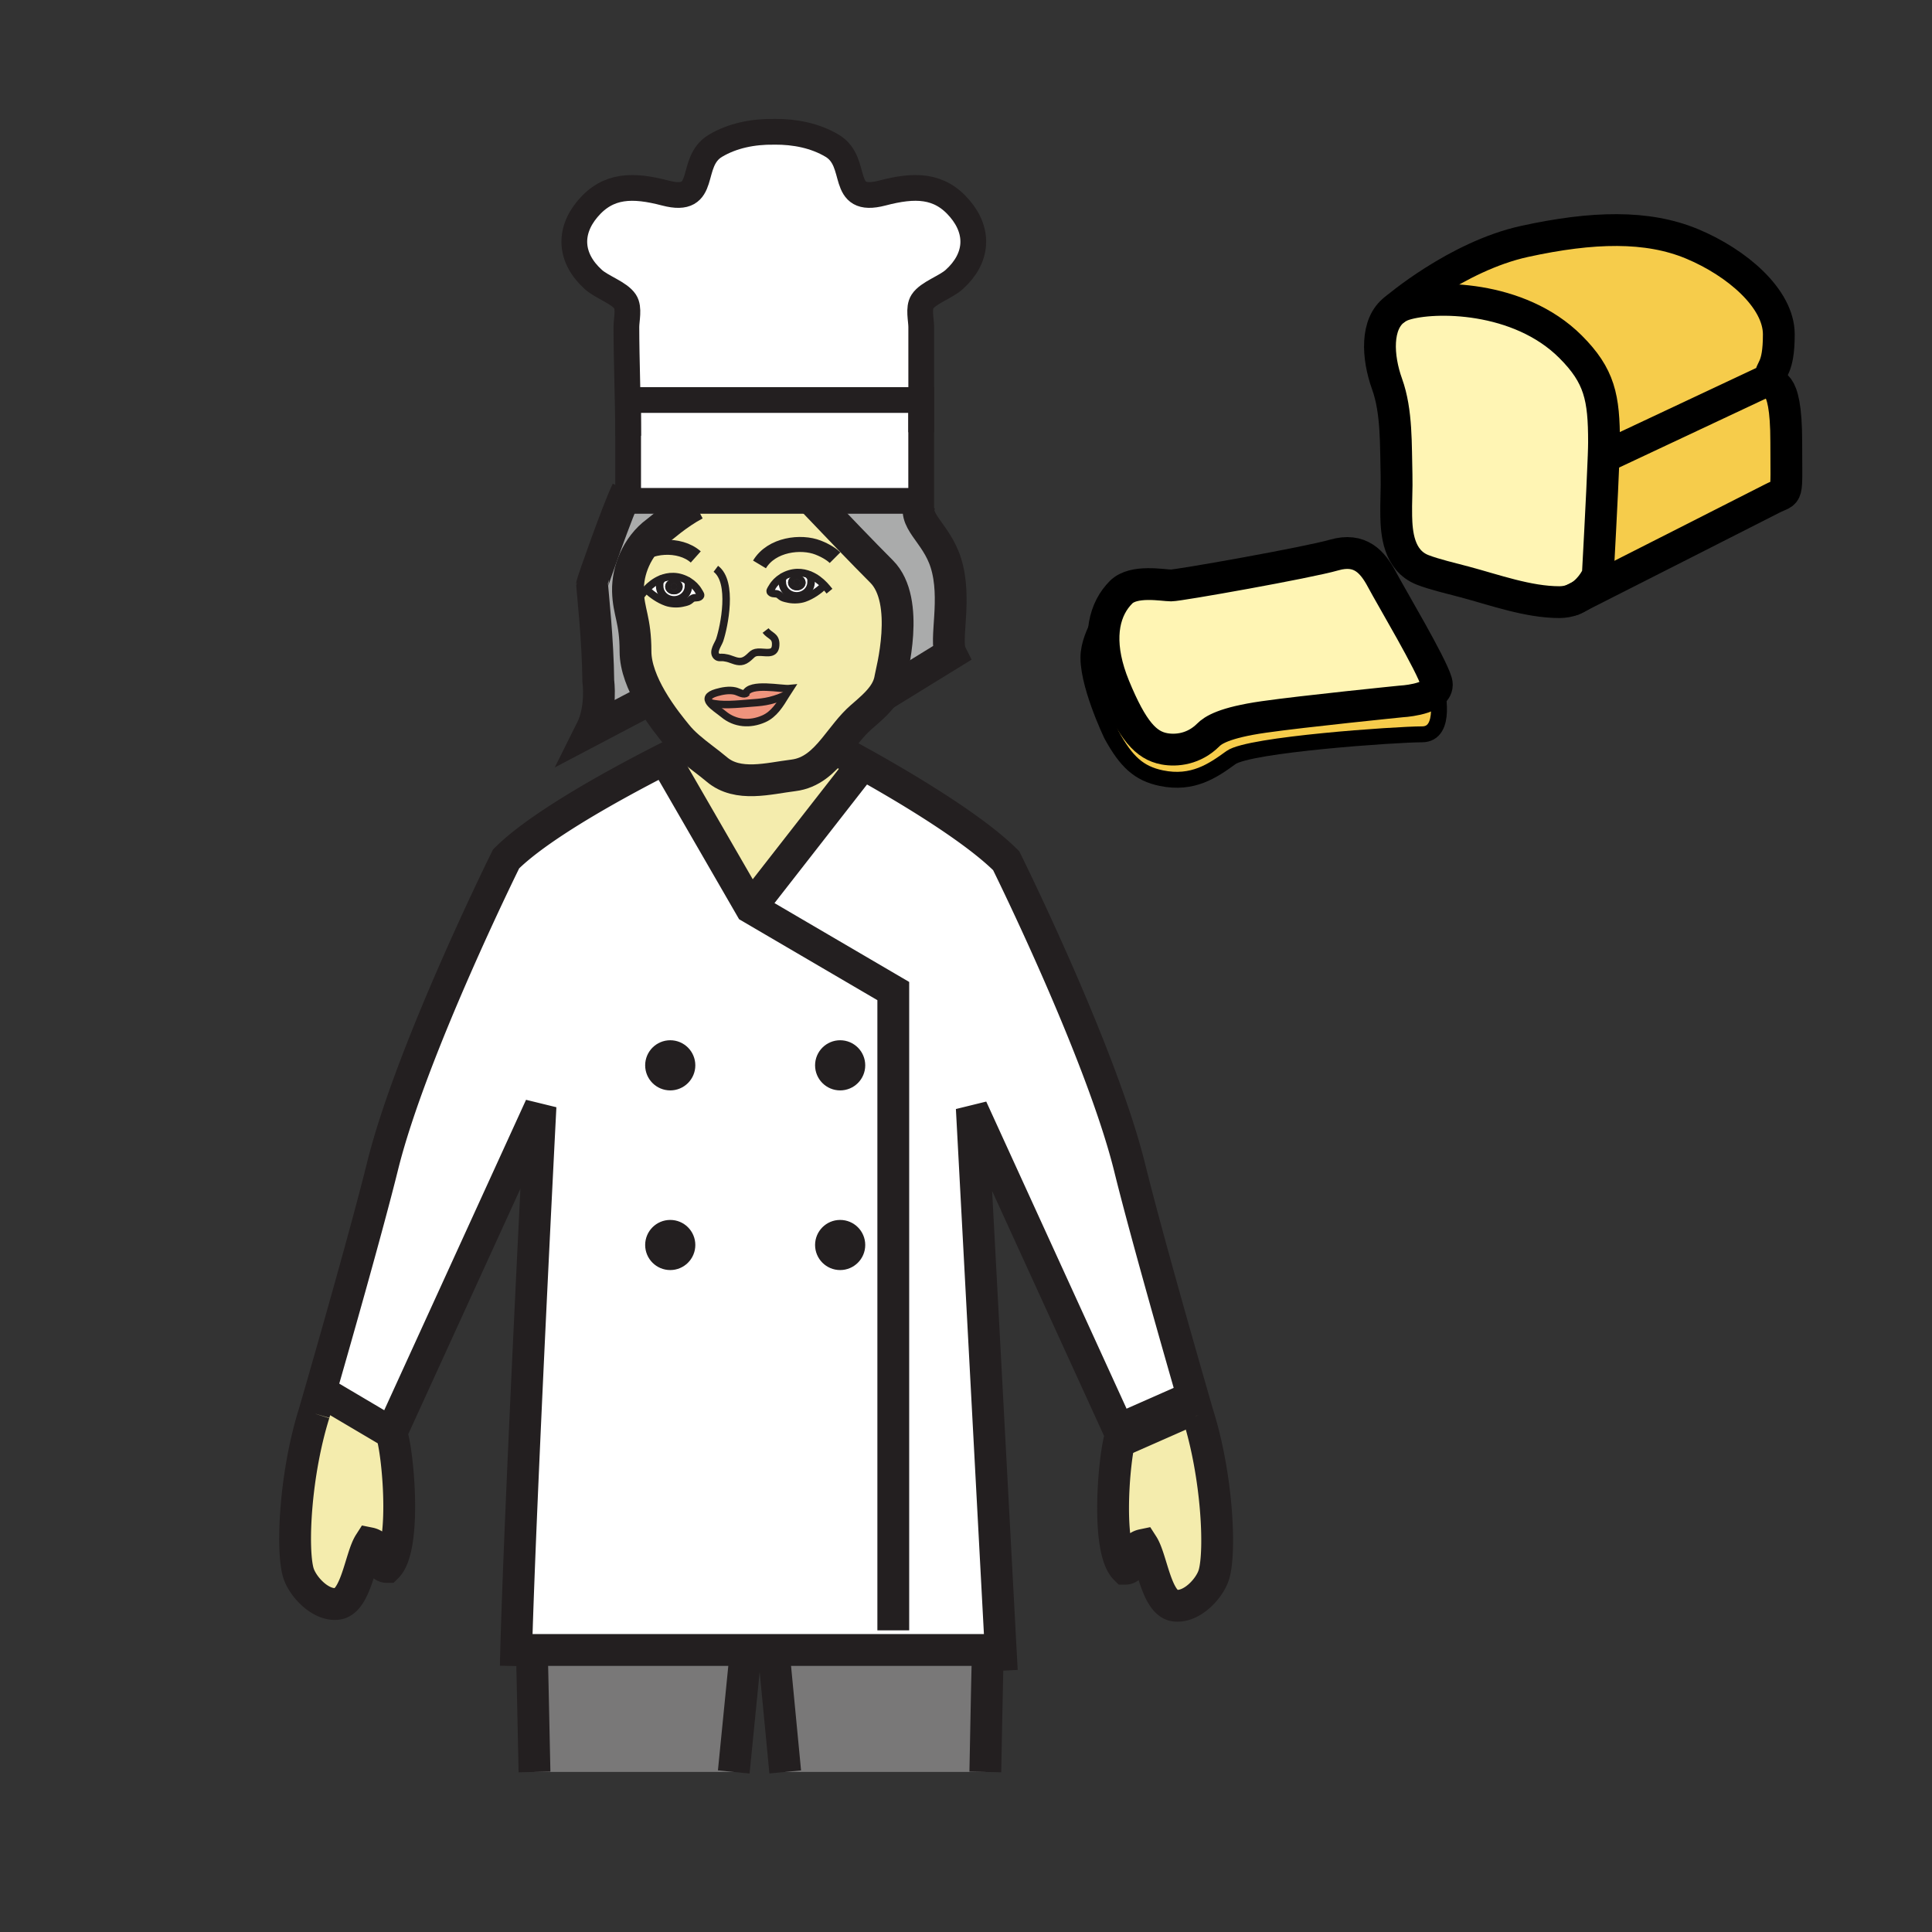 <?xml version="1.0"?><svg xmlns="http://www.w3.org/2000/svg" width="850.394" height="850.394" viewBox="0 0 850.394 850.394" overflow="visible"><rect x="0" y="0" width="850.394" height="850.394" fill="#333333" stroke="none"/><path d="M327.95 726.26v3.521l-4.98 50.16h-87.7c-.42-19.12-.82-39.631-1.17-53.681h93.85zM434.73 726.26v4.221c-.311 11.579-.65 30.939-1.03 49.46h-88.07l-4.8-50.08v-3.601h93.9z" fill="#797878"></path><path d="M490.94 263.6c-6.091 8.35-7.601 21.3-.5 38.61 8.01 19.48 14.06 25.9 22.01 27.38 5.38 1.01 13.109.18 19.399-6.1 2.03-2.04 6.82-5.39 24.42-7.91 17.601-2.52 60.351-6.82 60.351-6.82s13.82-.67 15.62-6.11c.13.53 5.02 20.57-6.3 20.57-11.45 0-76.221 4.48-84.12 10.24-7.91 5.75-16.801 11.92-30.641 9.05-9.87-2.05-15.43-7.19-21.91-19.02 0 0-11.51-23.9-10.06-36.28 1.291-11.01 11.121-22.88 11.731-23.61zM779.15 166.82L706 201.2h-.14c.109-2.92.17-5.21.17-6.54 0-19.66-1.91-29.21-14.74-42.04-22.771-22.76-60.29-22.63-73.11-18.54-1.62.52-3.029 1.24-4.25 2.15l-.01-.01s27.17-23.42 57.19-29.97c30-6.55 54.02-7.1 73.67 1.09 19.64 8.18 38.189 24 38.189 39.83s-3.819 14.74-3.819 19.65z" fill="#f6cc4b"></path><path d="M786.25 194.66c0 25.64 1.09 20.99-6.28 24.82-4.22 2.18-68.96 35-84.439 42.85 5.42-3.55 7.77-9.29 7.77-9.29s1.96-35.65 2.561-51.84H706l73.15-34.38c0 4.91 7.1-3.28 7.1 27.84z" fill="#f6cc4b"></path><path d="M632.25 300.14c.27.93.25 1.77-.01 2.51-1.8 5.44-15.62 6.11-15.62 6.11s-42.75 4.3-60.351 6.82c-17.6 2.52-22.39 5.87-24.42 7.91-6.29 6.28-14.02 7.11-19.399 6.1-7.95-1.48-14-7.9-22.01-27.38-7.101-17.31-5.591-30.26.5-38.61.02-.03.029-.04.029-.04a25.032 25.032 0 0 1 2.49-2.9c5.55-5.56 18.44-2.97 22.01-2.97 3.58 0 60.271-10.07 71.73-13.38 11.49-3.31 16.97 3.03 21.13 10.86 4.171 7.83 21.691 37.22 23.921 44.97zM706.03 194.66c0 1.33-.061 3.62-.17 6.54-.601 16.19-2.561 51.84-2.561 51.84s-2.35 5.74-7.77 9.29c-1.84.92-2.98 1.5-3.25 1.64l-.061.03c-1.72.65-3.66 1.04-5.83 1.04-13.77 0-28.529-5.38-41.689-8.89-5.16-1.37-13.49-3.33-18.53-5.31-10.72-4.22-11.43-16.59-11.6-23.53-.15-6.07.3-12.3.13-18.45-.36-12.78.229-27.65-4.17-39.85-4.29-11.93-5.04-26.56 3.399-32.78 1.221-.91 2.63-1.63 4.25-2.15 12.82-4.09 50.34-4.22 73.11 18.54 12.832 12.83 14.742 22.38 14.742 42.04z" fill="#fff5b4"></path><path fill="#fff" d="M405.47 176.07v44.39H276.48v-44.39z"></path><path d="M340.9 58c9.04-.07 17.95 1.73 25.36 6.14 12.2 7.26 2.72 25.9 22.12 20.82 14.15-3.71 25.14-3.74 34.16 6.96 8.55 10.12 7.76 21.8-2.49 31.07-3.81 3.45-11.49 5.86-14.03 9.75-1.87 2.87-.53 8.06-.53 11.17v32.16H276.48v15.74c0-13.76-.77-34.13-.77-47.89 0-3.12 1.32-8.31-.55-11.17-2.54-3.89-10.22-6.31-14.02-9.75-10.26-9.28-11.03-20.96-2.5-31.07 9.03-10.71 20.02-10.67 34.17-6.97 19.4 5.09 9.92-13.55 22.12-20.81 7.51-4.47 16.53-6.26 25.69-6.14l.28-.01z" fill="#fff"></path><path d="M276.48 220.46H306V222c-8.01 4.25-14.71 10.39-17.12 12.16-4.16 3.06-7.47 7.39-9.63 12.26-1.94 4.35-2.95 9.13-2.84 13.79.23 9.25 3.31 12.57 3.31 26.49 0 6.99 3.16 14.47 6.87 20.88l-26.39 13.88c4.83-9.64 3.15-21.56 3.15-21.56-.19-18.33-2.43-38.33-2.74-42.66-.04-.57 11.47-33.31 15.39-41.24h.48v4.46zM418.54 287.74l-29.92 18.42c1.67-2.33 2.88-4.88 3.29-7.79.28-1.96 9.11-33.82-3.87-46.81-8.06-8.07-20.11-20.63-29.81-30.83v-.27h47.24c-4.81 8.49 6.53 13.54 10.86 27.29 4.98 15.79-.73 34.11 2.21 39.99z" fill="#aaabab" class="aac-hair-fill"></path><path d="M329.74 309.53c5-.4 9.08-.44 16.14-3.62-2.52 4.14-5.17 8.49-9.68 10.48-6.1 2.7-12.64 2.17-17.67-1.99-1.86-1.54-4.76-3.36-6.08-5.1 4.96 1.45 12.32.62 17.29.23z" fill="#ef947d"></path><path d="M328.15 305.29c1.98-5.02 15.83-1.83 19.51-2.2-.6.91-1.18 1.86-1.78 2.82-7.06 3.18-11.14 3.22-16.14 3.62-4.97.39-12.33 1.22-17.29-.23-1.28-1.68-1.08-3.28 2.97-4.45 2.51-.72 5.52-1.29 8.11-.69 1.37.31 3.38 1.63 4.62 1.13z" fill="#ef947d"></path><path d="M344.18 254.09c2.04-1.27 4.43-2.03 6.77-2.08 2.03-.05 3.94.37 5.7 1.13l-.22.55c.69.96.57 1.29.57 2.53 0 3.34-2.83 6.04-6.33 6.04-3.48 0-6.32-2.7-6.32-6.04 0-.92-.25-.83.15-1.62l-.32-.51zm6.56-1.02c-2.13 0-3.86 1.51-3.86 3.39 0 1.87 1.73 3.38 3.86 3.38 2.12 0 3.85-1.51 3.85-3.38 0-1.88-1.73-3.39-3.85-3.39z" fill="#fff"></path><path d="M344.35 256.22c0 3.34 2.84 6.04 6.32 6.04 3.5 0 6.33-2.7 6.33-6.04 0-1.24.12-1.57-.57-2.53l.22-.55c2.35.99 4.45 2.59 6.26 4.5l-.14.13c-2.49 2.3-5.37 4.36-8.69 5.54-2.01.72-4.77.84-6.88.41-.89-.18-1.99-.4-2.82-.79-.69-.32-1.28-1.06-1.93-1.36-.97-.45-2.05-.05-2.95-.62-1.06-.65-.26-1.39.35-2.46 1-1.77 2.53-3.28 4.33-4.4l.32.51c-.4.79-.15.7-.15 1.62zM296.64 261.61c2.12 0 3.84-1.51 3.84-3.39 0-1.87-1.72-3.38-3.84-3.38-2.13 0-3.85 1.51-3.85 3.38 0 1.88 1.72 3.39 3.85 3.39zm6.37-3.61c0 3.33-2.82 6.03-6.31 6.03-3.49 0-6.33-2.7-6.33-6.03 0-1.26-.12-1.58.56-2.54l-.22-.55c1.77-.76 3.68-1.18 5.71-1.13 2.35.05 4.74.82 6.78 2.09l-.32.51c.39.78.13.69.13 1.62z" fill="#fff"></path><path d="M296.7 264.03c3.49 0 6.31-2.7 6.31-6.03 0-.93.26-.84-.13-1.62l.32-.51c1.8 1.12 3.33 2.63 4.33 4.39.6 1.07 1.41 1.81.34 2.47-.9.55-1.99.16-2.95.61-.65.3-1.24 1.05-1.93 1.36-.83.39-1.93.61-2.82.79-2.1.44-4.87.31-6.88-.41-3.32-1.19-6.2-3.24-8.69-5.54l-.14-.13c1.81-1.9 3.9-3.5 6.25-4.5l.22.55c-.68.96-.56 1.28-.56 2.54 0 3.33 2.84 6.03 6.33 6.03z" fill="#fff"></path><path d="M527.38 622.94c8.36 26.63 9.94 59.449 7.021 69.84-1.71 6.16-9.66 14.84-17.181 13.96-8.29-.91-10.2-20.471-14.21-26.71-6.279 1.31-3.06 10.47-7.7 10.47-4.02-4.01-5.369-15.06-5.369-26.63 0-13.65 1.88-28.021 3.47-32.37L524 618l1.8-.52c1 3.48 1.58 5.46 1.58 5.46zM172.26 630.71c1.58 4.35 3.46 18.69 3.46 32.33 0 11.59-1.35 22.66-5.38 26.68-4.61 0-1.41-9.18-7.72-10.45-3.99 6.221-5.9 25.78-14.2 26.69-7.48.89-15.45-7.83-17.17-13.95-2.92-10.41-1.35-43.22 7.01-69.87l2.37-8.18 3.37.04 28.26 16.71zM362.91 257.64c-1.81-1.91-3.91-3.51-6.26-4.5-1.76-.76-3.67-1.18-5.7-1.13-2.34.05-4.73.81-6.77 2.08-1.8 1.12-3.33 2.63-4.33 4.4-.61 1.07-1.41 1.81-.35 2.46.9.57 1.98.17 2.95.62.65.3 1.24 1.04 1.93 1.36.83.39 1.93.61 2.82.79 2.11.43 4.87.31 6.88-.41 3.32-1.18 6.2-3.24 8.69-5.54l.14-.13zm-17.03 48.27c.6-.96 1.18-1.91 1.78-2.82-3.68.37-17.53-2.82-19.51 2.2-1.24.5-3.25-.82-4.62-1.13-2.59-.6-5.6-.03-8.11.69-4.05 1.17-4.25 2.77-2.97 4.45 1.32 1.74 4.22 3.56 6.08 5.1 5.03 4.16 11.57 4.69 17.67 1.99 4.51-1.99 7.16-6.34 9.68-10.48zm-61.42-46.5l.14.13c2.49 2.3 5.37 4.35 8.69 5.54 2.01.72 4.78.85 6.88.41.89-.18 1.99-.4 2.82-.79.69-.31 1.28-1.06 1.93-1.36.96-.45 2.05-.06 2.95-.61 1.07-.66.26-1.4-.34-2.47-1-1.76-2.53-3.27-4.33-4.39-2.04-1.27-4.43-2.04-6.78-2.09-2.03-.05-3.94.37-5.71 1.13-2.35 1-4.44 2.6-6.25 4.5zm18.66 69.39c-1.96-1.71-3.78-3.52-5.34-5.48-1.62-2.03-6.79-8.14-11.19-15.74-3.71-6.41-6.87-13.89-6.87-20.88 0-13.92-3.08-17.24-3.31-26.49-.11-4.66.9-9.44 2.84-13.79 2.16-4.87 5.47-9.2 9.63-12.26 2.41-1.77 9.11-7.91 17.12-12.16v-1.54h52.23v.27c9.7 10.2 21.75 22.76 29.81 30.83 12.98 12.99 4.15 44.85 3.87 46.81-.41 2.91-1.62 5.46-3.29 7.79-2.54 3.51-6.11 6.52-9.5 9.45-4.47 3.87-8.05 9.06-11.93 13.77-4.8 5.84-10.05 10.94-17.99 11.91-10.8 1.32-24.38 5.26-33.66-2.59-3.88-3.28-8.42-6.4-12.42-9.9z" fill="#f4ecad" class="aac-skin-fill"></path><path d="M379.82 336.24l-49.36 63.27-37.84-65.5c4.85-2.46 8.56-4.28 10.5-5.21 4 3.5 8.54 6.62 12.42 9.9 9.28 7.85 22.86 3.91 33.66 2.59 7.94-.97 13.19-6.07 17.99-11.91 1.94 1.02 6.53 3.46 12.63 6.86z" fill="#f4ecad" class="aac-skin-fill"></path><path d="M234.1 726.26h-3.41l-3.48-.109c1.86-67.511 10.7-239.15 10.7-239.15l-65.65 143.71L144 614l-3.37-.04c5.81-20.18 20.83-72.69 27.77-100.72 12.63-51.01 54.36-135.17 54.36-135.17 10.62-10.62 31.09-23.12 48.89-32.96a685.33 685.33 0 0 1 20.97-11.1l37.84 65.5 49.36-63.27c4.83 2.7 10.61 5.99 16.75 9.65 16.52 9.84 35.69 22.35 46.32 32.97 0 0 41.75 84.15 54.37 135.17 7.26 29.41 23.431 85.75 28.54 103.45l-1.8.52-30.59 13.5-65.67-143.72 12.72 238.33-2.84.149H234.1zm143.58-257.34c0-4.35-3.53-7.88-7.88-7.88-4.34 0-7.87 3.53-7.87 7.88s3.53 7.87 7.87 7.87c4.35 0 7.88-3.52 7.88-7.87zm0 79.08c0-4.35-3.53-7.87-7.88-7.87-4.34 0-7.87 3.521-7.87 7.87s3.53 7.87 7.87 7.87c4.35 0 7.88-3.52 7.88-7.87zm-74.79-79.08c0-4.35-3.53-7.88-7.87-7.88-4.35 0-7.88 3.53-7.88 7.88s3.53 7.87 7.88 7.87c4.34 0 7.87-3.52 7.87-7.87zm0 79.08c0-4.35-3.53-7.87-7.87-7.87-4.35 0-7.88 3.521-7.88 7.87s3.53 7.87 7.88 7.87c4.34 0 7.87-3.52 7.87-7.87z" fill="#fff"></path><path d="M369.8 461.04c4.35 0 7.88 3.53 7.88 7.88s-3.53 7.87-7.88 7.87c-4.34 0-7.87-3.521-7.87-7.87s3.53-7.88 7.87-7.88zM369.8 540.13c4.35 0 7.88 3.521 7.88 7.87s-3.53 7.87-7.88 7.87c-4.34 0-7.87-3.521-7.87-7.87s3.53-7.87 7.87-7.87zM350.74 257.96c-.77 0-1.38-.68-1.38-1.5 0-.84.61-1.51 1.38-1.51.76 0 1.38.67 1.38 1.51 0 .82-.62 1.5-1.38 1.5z" fill="#231f20"></path><path d="M350.74 259.84c-2.13 0-3.86-1.51-3.86-3.38 0-1.88 1.73-3.39 3.86-3.39 2.12 0 3.85 1.51 3.85 3.39 0 1.87-1.73 3.38-3.85 3.38zm0-4.89c-.77 0-1.38.67-1.38 1.51 0 .82.61 1.5 1.38 1.5.76 0 1.38-.68 1.38-1.5 0-.84-.62-1.51-1.38-1.51zM295.02 461.04c4.34 0 7.87 3.53 7.87 7.88s-3.53 7.87-7.87 7.87c-4.35 0-7.88-3.521-7.88-7.87s3.53-7.88 7.88-7.88zM295.02 540.13c4.34 0 7.87 3.521 7.87 7.87s-3.53 7.87-7.87 7.87c-4.35 0-7.88-3.521-7.88-7.87s3.53-7.87 7.88-7.87zM298.02 258.22c0 .84-.62 1.51-1.38 1.51-.77 0-1.38-.67-1.38-1.51 0-.83.61-1.5 1.38-1.5.76 0 1.38.67 1.38 1.5z" fill="#231f20"></path><path d="M296.64 254.84c2.12 0 3.84 1.51 3.84 3.38 0 1.88-1.72 3.39-3.84 3.39-2.13 0-3.85-1.51-3.85-3.39 0-1.87 1.72-3.38 3.85-3.38zm0 4.89c.76 0 1.38-.67 1.38-1.51 0-.83-.62-1.5-1.38-1.5-.77 0-1.38.67-1.38 1.5 0 .84.61 1.51 1.38 1.51z" fill="#231f20"></path><g fill="none"><path d="M138.26 622.14l2.37-8.18c5.81-20.18 20.83-72.69 27.77-100.72 12.63-51.01 54.36-135.17 54.36-135.17 10.62-10.62 31.09-23.12 48.89-32.96a685.33 685.33 0 0 1 20.97-11.1c4.85-2.46 8.56-4.28 10.5-5.21.97-.47 1.49-.72 1.49-.72M227.03 733.34c.05-2.24.11-4.64.18-7.189 1.86-67.511 10.7-239.15 10.7-239.15l-65.65 143.71c1.58 4.35 3.46 18.69 3.46 32.33 0 11.59-1.35 22.66-5.38 26.68-4.61 0-1.41-9.18-7.72-10.45-3.99 6.221-5.9 25.78-14.2 26.69-7.48.89-15.45-7.83-17.17-13.95-2.92-10.41-1.35-43.22 7.01-69.87M235.27 779.94c-.42-19.12-.82-39.631-1.17-53.681-.03-1.529-.07-2.979-.11-4.35M527.38 622.94s-.58-1.98-1.58-5.46c-5.109-17.7-21.28-74.04-28.54-103.45-12.62-51.021-54.37-135.17-54.37-135.17-10.63-10.62-29.8-23.13-46.32-32.97a697.56 697.56 0 0 0-16.75-9.65 609.709 609.709 0 0 0-13.64-7.39M440.96 735.4l-.5-9.29-12.72-238.33 65.67 143.72c-1.59 4.35-3.47 18.72-3.47 32.37 0 11.57 1.35 22.62 5.369 26.63 4.641 0 1.421-9.16 7.7-10.47 4.01 6.239 5.92 25.8 14.21 26.71 7.521.88 15.471-7.8 17.181-13.96 2.92-10.391 1.34-43.21-7.021-69.84M433.7 779.94c.38-18.521.72-37.881 1.03-49.46M327.95 729.78l-4.98 50.16M345.63 779.94l-4.8-50.08M230.69 726.26H437.62M144 614l28.26 16.71" stroke="#231f20" stroke-width="14"></path><path stroke="#231f20" stroke-width="18.984" d="M524 618l-30.59 13.5"></path><path stroke="#231f20" stroke-width="14" d="M393.19 717.61V436.23l-62.73-36.72-37.84-65.5M330.46 399.51l49.36-63.27"></path><path d="M377.68 468.92c0 4.35-3.53 7.87-7.88 7.87-4.34 0-7.87-3.521-7.87-7.87s3.53-7.88 7.87-7.88c4.35 0 7.88 3.53 7.88 7.88zM377.68 548c0 4.35-3.53 7.87-7.88 7.87-4.34 0-7.87-3.521-7.87-7.87s3.53-7.87 7.87-7.87c4.35 0 7.88 3.52 7.88 7.87zM302.89 468.92c0 4.35-3.53 7.87-7.87 7.87-4.35 0-7.88-3.521-7.88-7.87s3.53-7.88 7.88-7.88c4.34 0 7.87 3.53 7.87 7.88zM302.89 548c0 4.35-3.53 7.87-7.87 7.87-4.35 0-7.88-3.521-7.88-7.87s3.53-7.87 7.88-7.87c4.34 0 7.87 3.52 7.87 7.87z" stroke="#231f20" stroke-width="6.328"></path><path d="M334.3 248.44c5.35-8.91 18.35-10.33 25.78-7.42 3.99 1.55 6.42 3.4 7.47 4.45M306.25 245.15c-7.08-6.32-20.88-5.34-27 1.27-.33.34-.63.69-.9 1.06" stroke="#231f20" stroke-width="6.604"></path><path d="M315.08 250.37c7.76 5.8 3.65 25.46 1.7 31.32-.62 1.87-3.29 5.18-1.42 7.13.92.93 2.08.42 3.23.6 1.18.18 1.88.3 3.24.81 2.63.98 4.54 1.57 6.91-.15 2.56-1.86 2.37-3.17 6.15-2.99 3.18.15 6.7 1.05 6.54-3.85-.11-3.37-2.64-3.33-4.45-5.71M327.93 306.14c.04-.31.11-.59.22-.85 1.98-5.02 15.83-1.83 19.51-2.2-.6.91-1.18 1.86-1.78 2.82-2.52 4.14-5.17 8.49-9.68 10.48-6.1 2.7-12.64 2.17-17.67-1.99-1.86-1.54-4.76-3.36-6.08-5.1-1.28-1.68-1.08-3.28 2.97-4.45 2.51-.72 5.52-1.29 8.11-.69 1.37.31 3.38 1.63 4.62 1.13.21-.09.4-.23.55-.43" stroke="#231f20" stroke-width="3.302"></path><path d="M312.45 309.3c4.96 1.45 12.32.62 17.29.23 5-.4 9.08-.44 16.14-3.62.01 0 .01-.01.02-.01" stroke="#231f20" stroke-width="3.302"></path><path d="M358.23 220.73c9.7 10.2 21.75 22.76 29.81 30.83 12.98 12.99 4.15 44.85 3.87 46.81-.41 2.91-1.62 5.46-3.29 7.79-2.54 3.51-6.11 6.52-9.5 9.45-4.47 3.87-8.05 9.06-11.93 13.77-4.8 5.84-10.05 10.94-17.99 11.91-10.8 1.32-24.38 5.26-33.66-2.59-3.88-3.28-8.42-6.4-12.42-9.9-1.96-1.71-3.78-3.52-5.34-5.48-1.62-2.03-6.79-8.14-11.19-15.74-3.71-6.41-6.87-13.89-6.87-20.88 0-13.92-3.08-17.24-3.31-26.49-.11-4.66.9-9.44 2.84-13.79 2.16-4.87 5.47-9.2 9.63-12.26 2.41-1.77 9.11-7.91 17.12-12.16" stroke="#231f20" stroke-width="14"></path><path d="M405.47 220.46c-4.81 8.49 6.53 13.54 10.86 27.29 4.98 15.79-.73 34.11 2.21 39.99l-29.92 18.42-.08.05M286.6 307.58h-.01l-26.39 13.88c4.83-9.64 3.15-21.56 3.15-21.56-.19-18.33-2.43-38.33-2.74-42.66-.04-.57 11.47-33.31 15.39-41.24" stroke="#231f20" stroke-width="14"></path><path d="M283.31 260.71c.37-.45.76-.88 1.15-1.3 1.81-1.9 3.9-3.5 6.25-4.5 1.77-.76 3.68-1.18 5.71-1.13 2.35.05 4.74.82 6.78 2.09 1.8 1.12 3.33 2.63 4.33 4.39.6 1.07 1.41 1.81.34 2.47-.9.55-1.99.16-2.95.61-.65.3-1.24 1.05-1.93 1.36-.83.39-1.93.61-2.82.79-2.1.44-4.87.31-6.88-.41-3.32-1.19-6.2-3.24-8.69-5.54" stroke="#231f20" stroke-width="3.302" stroke-linecap="square" stroke-miterlimit="10"></path><path d="M302.88 256.38c.39.78.13.69.13 1.62 0 3.33-2.82 6.03-6.31 6.03-3.49 0-6.33-2.7-6.33-6.03 0-1.26-.12-1.58.56-2.54M364.06 258.94c-.37-.45-.75-.88-1.15-1.3-1.81-1.91-3.91-3.51-6.26-4.5-1.76-.76-3.67-1.18-5.7-1.13-2.34.05-4.73.81-6.77 2.08-1.8 1.12-3.33 2.63-4.33 4.4-.61 1.07-1.41 1.81-.35 2.46.9.57 1.98.17 2.95.62.65.3 1.24 1.04 1.93 1.36.83.39 1.93.61 2.82.79 2.11.43 4.87.31 6.88-.41 3.32-1.18 6.2-3.24 8.69-5.54" stroke="#231f20" stroke-width="3.302" stroke-linecap="square" stroke-miterlimit="10"></path><path d="M344.5 254.6c-.4.79-.15.7-.15 1.62 0 3.34 2.84 6.04 6.32 6.04 3.5 0 6.33-2.7 6.33-6.04 0-1.24.12-1.57-.57-2.53" stroke="#231f20" stroke-width="3.302" stroke-linecap="square" stroke-miterlimit="10"></path><path d="M405.49 190.25v-14.18-32.16c0-3.11-1.34-8.3.53-11.17 2.54-3.89 10.22-6.3 14.03-9.75 10.25-9.27 11.04-20.95 2.49-31.07-9.02-10.7-20.01-10.67-34.16-6.96-19.4 5.08-9.92-13.56-22.12-20.82-7.41-4.41-16.32-6.21-25.36-6.14l-.28.01c-9.16-.12-18.18 1.67-25.69 6.14-12.2 7.26-2.72 25.9-22.12 20.81-14.15-3.7-25.14-3.74-34.17 6.97-8.53 10.11-7.76 21.79 2.5 31.07 3.8 3.44 11.48 5.86 14.02 9.75 1.87 2.86.55 8.05.55 11.17 0 13.76.77 34.13.77 47.89" stroke="#231f20" stroke-width="11.334"></path><path stroke="#231f20" stroke-width="11.334" d="M405.47 220.46H276.48v-44.39h128.99z"></path><path d="M692.22 264c-1.72.65-3.66 1.04-5.83 1.04-13.77 0-28.529-5.38-41.689-8.89-5.16-1.37-13.49-3.33-18.53-5.31-10.72-4.22-11.43-16.59-11.6-23.53-.15-6.07.3-12.3.13-18.45-.36-12.78.229-27.65-4.17-39.85-4.29-11.93-5.04-26.56 3.399-32.78 1.221-.91 2.63-1.63 4.25-2.15 12.82-4.09 50.34-4.22 73.11 18.54 12.83 12.83 14.74 22.38 14.74 42.04 0 1.33-.061 3.62-.17 6.54-.601 16.19-2.561 51.84-2.561 51.84s-2.35 5.74-7.77 9.29c-.98.63-2.061 1.2-3.25 1.64" stroke="#000" stroke-width="14" stroke-linecap="round" stroke-linejoin="round"></path><path d="M779.15 166.82c0 4.91 7.1-3.28 7.1 27.84 0 25.64 1.09 20.99-6.28 24.82-4.22 2.18-68.96 35-84.439 42.85-1.84.92-2.98 1.5-3.25 1.64l-.061.03M613.92 136.22s27.17-23.42 57.19-29.97c30-6.55 54.02-7.1 73.67 1.09 19.64 8.18 38.189 24 38.189 39.83s-3.819 14.74-3.819 19.65M779.15 166.82L706 201.2M490.94 263.6c-6.091 8.35-7.601 21.3-.5 38.61 8.01 19.48 14.06 25.9 22.01 27.38 5.38 1.01 13.109.18 19.399-6.1 2.03-2.04 6.82-5.39 24.42-7.91 17.601-2.52 60.351-6.82 60.351-6.82s13.82-.67 15.62-6.11c.26-.74.279-1.58.01-2.51-2.23-7.75-19.75-37.14-23.92-44.97-4.16-7.83-9.64-14.17-21.13-10.86-11.46 3.31-68.15 13.38-71.73 13.38-3.569 0-16.46-2.59-22.01 2.97-.89.89-1.729 1.86-2.49 2.9" stroke="#000" stroke-width="14" stroke-linecap="round" stroke-linejoin="round"></path><path d="M632.24 302.64v.01c.13.53 5.02 20.57-6.3 20.57-11.45 0-76.221 4.48-84.12 10.24-7.91 5.75-16.801 11.92-30.641 9.05-9.87-2.05-15.43-7.19-21.91-19.02 0 0-11.51-23.9-10.06-36.28 1.29-11.01 11.12-22.88 11.73-23.61.02-.03.029-.04.029-.04" stroke="#000" stroke-width="7" stroke-linecap="round" stroke-linejoin="round"></path></g><path fill="none" d="M0 0h850.394v850.394H0z"></path></svg>